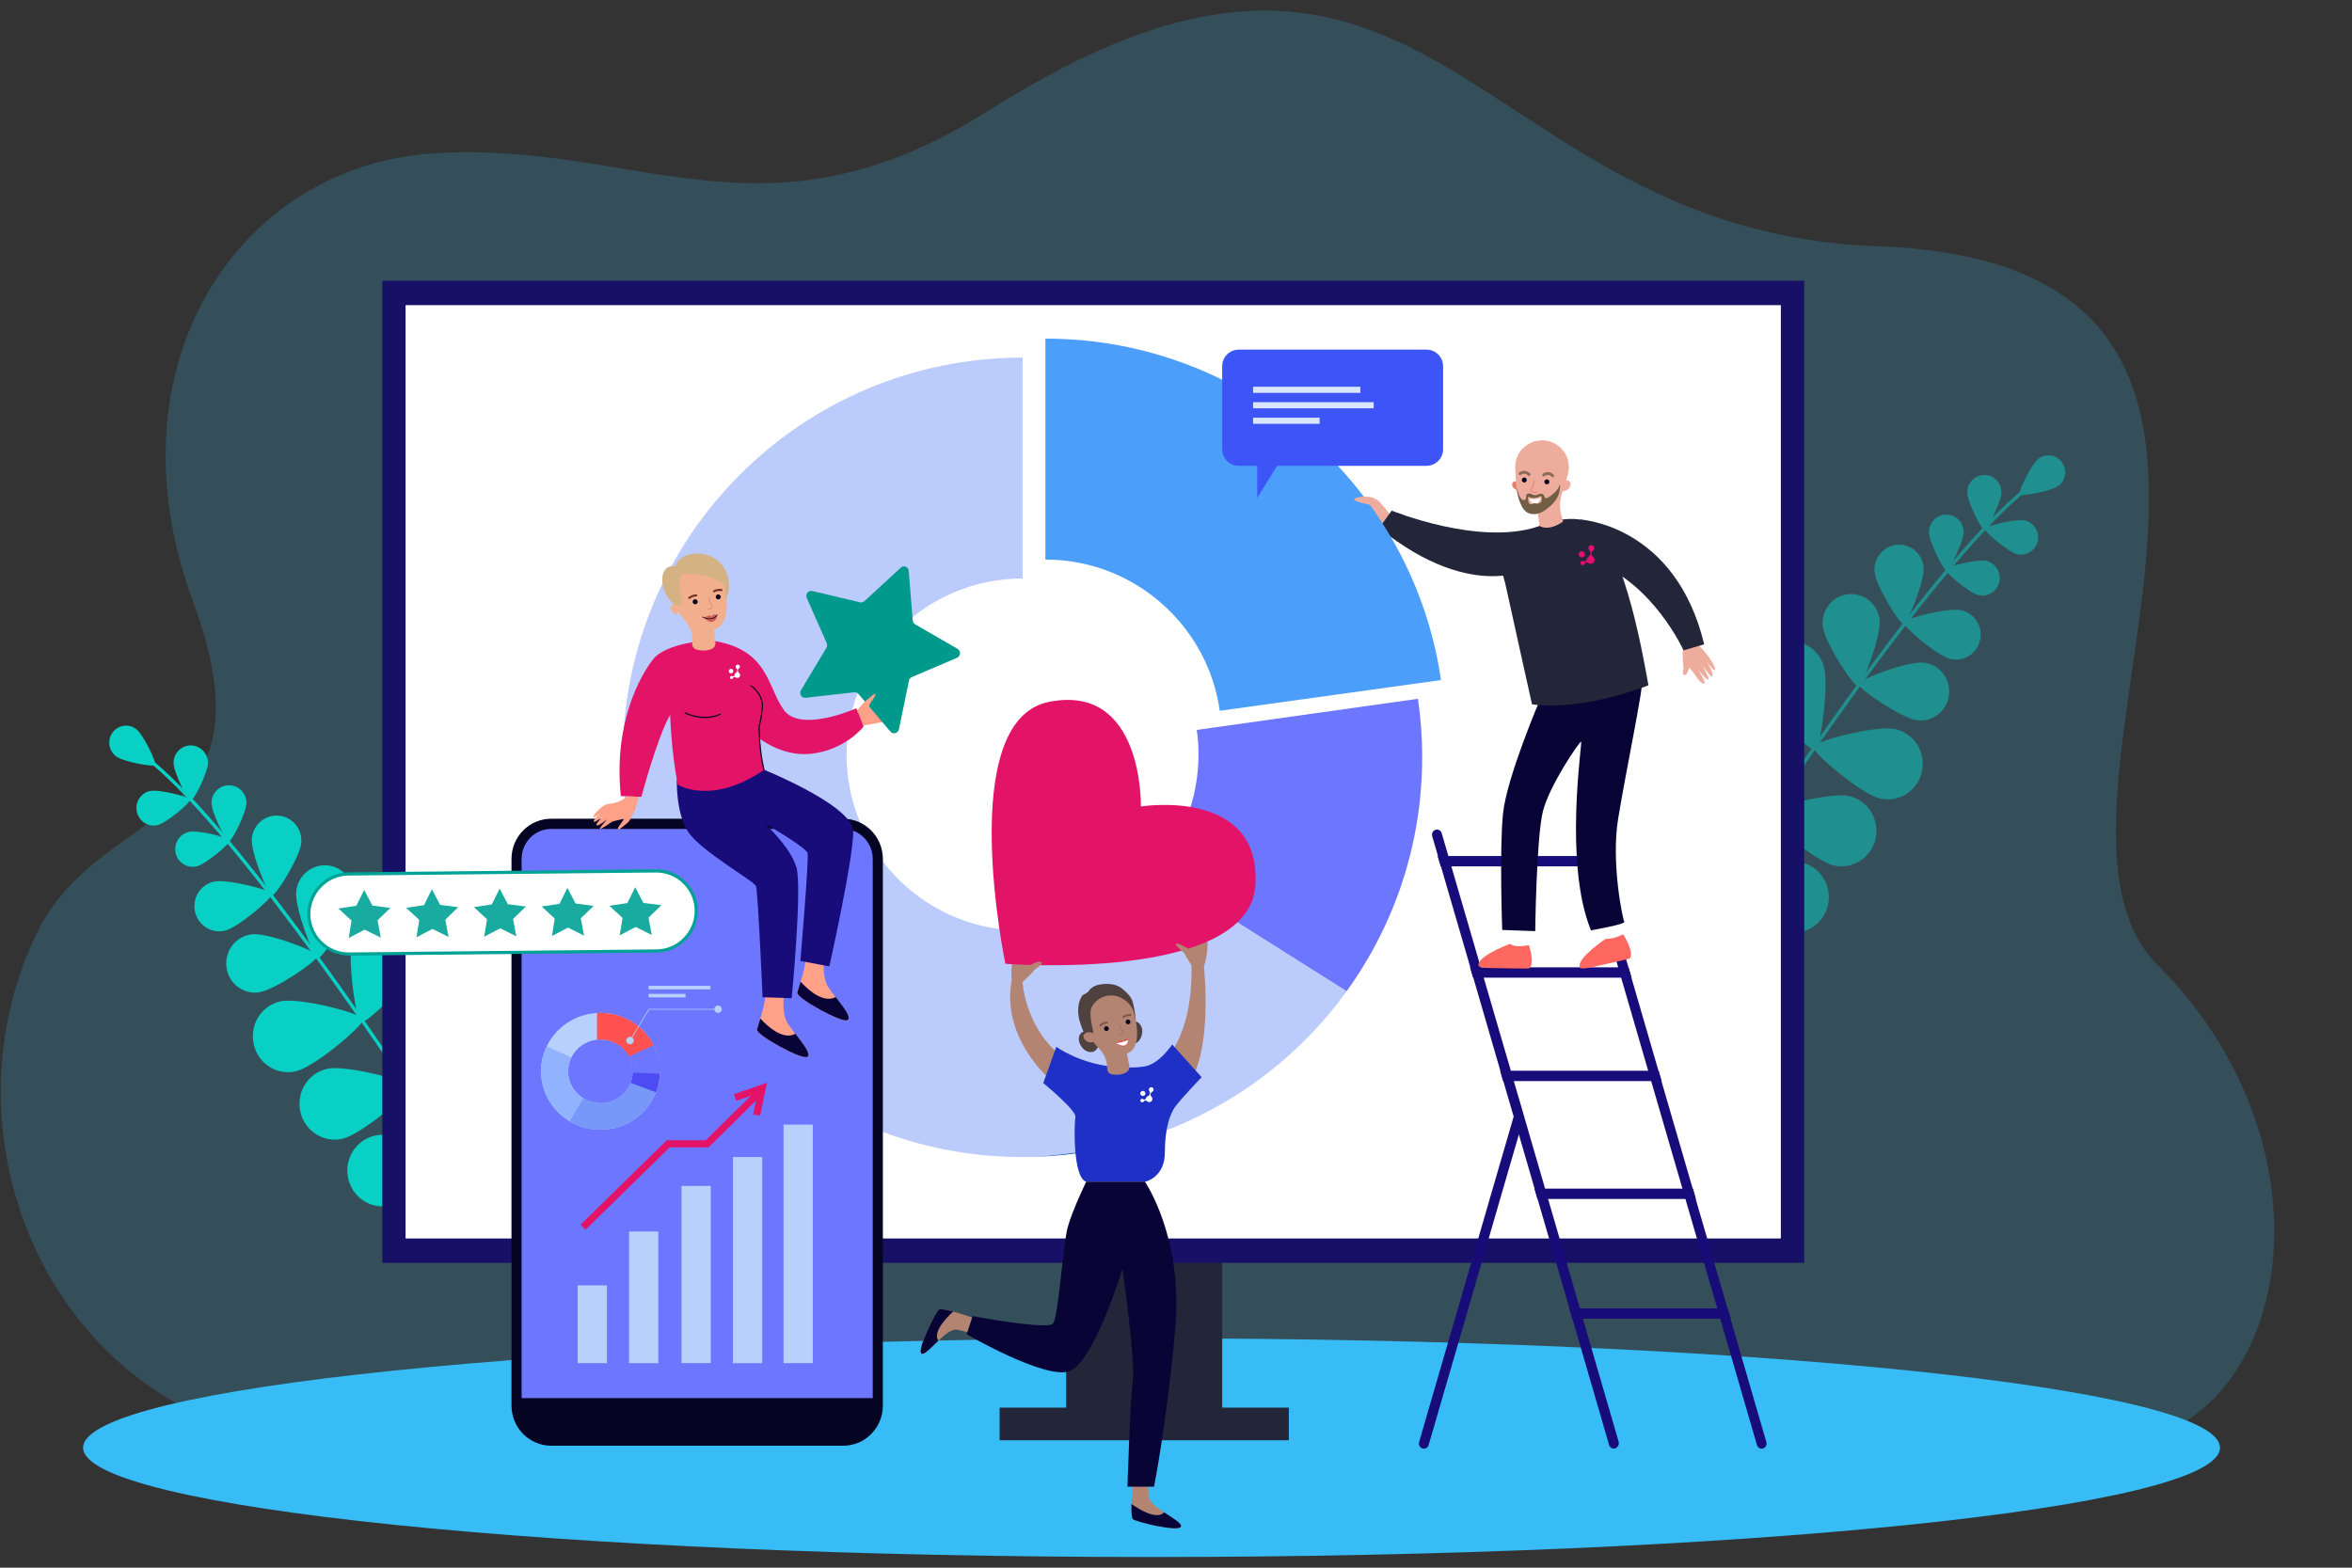 <svg width="3000" height="2000" viewBox="0 0 3000 2000" fill="none" xmlns="http://www.w3.org/2000/svg">
<rect x="0" y="0" width="3000" height="2000" fill="#333333" stroke="none"/>
<g opacity="0.2">
<path d="M2703.8 1844.4C2626.6 1855 230 1792.9 230 1792.9C26.4 1682.7 -59 1412.6 46.2 1192C127.9 1020.7 356.1 1065.3 245.8 766.2C135.6 467.4 302.5 211.1 554.5 195.5C814.9 179.5 975.7 322 1261.1 141C1828.4 -218.8 1873 295.3 2394.5 314.1C3036.6 337.3 2548.9 1028.9 2752.7 1231.9C2983.7 1462.2 2926.8 1813.8 2703.8 1844.4Z" fill="#37BCF5"/>
</g>
<path d="M2831.6 1846.9C2831.6 1923.7 2223.9 1986.4 1468.8 1986.4C710 1986.4 106 1923.3 106 1846.9C106 1770.2 712.6 1707.4 1468.8 1707.4C2228.3 1707.4 2831.6 1770.6 2831.6 1846.9Z" fill="#37BCF5"/>
<path d="M585 1486C585.1 1485.9 585.3 1485.9 585.4 1485.8C586.4 1485.1 586.7 1483.8 586 1482.7C412.8 1216.1 272.8 1033.2 191.8 967.8C190 966.3 188.7 965.3 188.2 964.7C187.4 963.8 186 963.8 185.1 964.7C184.2 965.6 184.2 967 185.1 967.8C185.8 968.6 187.1 969.6 189.1 971.2C269.7 1036.3 409.4 1218.8 582.4 1485.1C582.9 1486.1 584 1486.4 585 1486Z" fill="#09D0C4"/>
<path d="M147.9 964.8C157.3 972 196.1 978.8 198.1 976.1C200.1 973.4 183.1 937.4 173.7 930.1C164.3 922.9 150.8 924.8 143.7 934.3C136.6 943.9 138.4 957.5 147.9 964.8Z" fill="#09D0C4"/>
<path d="M221.4 973.2C221.4 985.5 239.8 1021.8 243.3 1021.8C246.8 1021.8 265.3 985.5 265.3 973.3C265.3 961 255.5 951.1 243.4 951C231.2 950.9 221.4 960.9 221.4 973.2Z" fill="#09D0C4"/>
<path d="M200.9 1052.6C212.7 1049.8 243.4 1023.5 242.6 1020C241.8 1016.6 202.8 1006.5 191 1009.2C179.2 1012 171.8 1023.9 174.6 1035.9C177.4 1047.9 189.2 1055.4 200.9 1052.6Z" fill="#09D0C4"/>
<path d="M377.8 1137.2C375.6 1157.7 399.9 1221.7 405.6 1222.3C411.4 1222.9 448.7 1165.8 450.9 1145.3C453.1 1124.8 438.5 1106.4 418.3 1104.1C398.2 1101.9 380 1116.7 377.8 1137.2Z" fill="#09D0C4"/>
<path d="M329.6 1266.1C349.8 1263.7 405.7 1225.3 405.1 1219.4C404.4 1213.6 341.2 1189.5 321 1192C300.8 1194.4 286.4 1213 288.8 1233.5C291.1 1253.9 309.4 1268.5 329.6 1266.1Z" fill="#09D0C4"/>
<path d="M450 1195.1C441.9 1219 453.9 1302 460.6 1304.3C467.3 1306.6 527 1248.6 535.1 1224.8C543.2 1200.9 530.7 1175 507.2 1166.8C483.7 1158.6 458.1 1171.3 450 1195.1Z" fill="#09D0C4"/>
<path d="M377.3 1366.7C401.6 1361.2 464.9 1307.3 463.4 1300.2C461.8 1293.2 381.9 1272 357.6 1277.5C333.3 1283 318.1 1307.5 323.6 1332.1C328.9 1356.8 353 1372.3 377.3 1366.7Z" fill="#09D0C4"/>
<path d="M509.5 1281.2C501.4 1305.1 513.4 1388.1 520.1 1390.4C526.8 1392.7 586.5 1334.7 594.6 1310.9C602.7 1287 590.2 1261.1 566.7 1252.9C543.2 1244.6 517.6 1257.3 509.5 1281.2Z" fill="#09D0C4"/>
<path d="M436.8 1452.8C461.1 1447.3 524.4 1393.4 522.9 1386.3C521.3 1379.3 441.4 1358.1 417.1 1363.6C392.8 1369.1 377.6 1393.6 383.1 1418.2C388.4 1442.8 412.5 1458.3 436.8 1452.8Z" fill="#09D0C4"/>
<path d="M613.5 1380.4C597.1 1399.3 577 1480.7 582.3 1485.5C587.6 1490.3 664.6 1459.7 681.1 1440.8C697.5 1421.9 695.7 1393 677 1376.3C658.4 1359.6 630 1361.4 613.5 1380.4Z" fill="#09D0C4"/>
<path d="M492.3 1538.8C517 1536.4 586.5 1490.9 585.9 1483.8C585.2 1476.6 508.5 1445.5 483.7 1447.9C459 1450.3 440.8 1472.6 443.2 1497.7C445.6 1522.9 467.6 1541.3 492.3 1538.8Z" fill="#09D0C4"/>
<path d="M269.8 1024.3C269.8 1036.8 288.5 1073.7 292 1073.7C295.5 1073.7 314.3 1036.9 314.3 1024.4C314.3 1011.9 304.4 1001.8 292.1 1001.8C279.8 1001.8 269.8 1011.9 269.8 1024.3Z" fill="#09D0C4"/>
<path d="M250.8 1105.3C262.8 1102.5 294 1075.7 293.2 1072.2C292.4 1068.7 252.8 1058.5 240.8 1061.3C228.8 1064.1 221.3 1076.2 224.1 1088.4C226.8 1100.6 238.8 1108.1 250.8 1105.3Z" fill="#09D0C4"/>
<path d="M321.2 1069.9C319.7 1087.6 342 1142 347 1142.4C352 1142.8 382.8 1092.9 384.3 1075.2C385.8 1057.5 372.8 1042 355.4 1040.6C338 1039.1 322.7 1052.2 321.2 1069.9Z" fill="#09D0C4"/>
<path d="M286.7 1187.4C303.7 1183.4 348.1 1145.3 346.9 1140.4C345.8 1135.5 289.5 1120.9 272.5 1124.8C255.5 1128.8 244.8 1146 248.8 1163.3C252.7 1180.5 269.7 1191.3 286.7 1187.4Z" fill="#09D0C4"/>
<g opacity="0.5">
<path d="M2191.8 1137.1C2191.7 1137 2191.5 1137 2191.4 1136.9C2190.4 1136.2 2190.1 1134.9 2190.8 1133.9C2362.8 869.2 2501.7 687.7 2582.1 622.8C2583.9 621.4 2585.2 620.3 2585.7 619.8C2586.5 618.9 2587.9 618.9 2588.8 619.8C2589.7 620.6 2589.7 622 2588.8 622.9C2588.1 623.7 2586.8 624.7 2584.8 626.3C2504.8 691 2366.1 872.1 2194.4 1136.4C2193.9 1137.2 2192.8 1137.5 2191.8 1137.1Z" fill="#09D0C4"/>
<path d="M2625.7 619.7C2616.3 626.9 2577.8 633.6 2575.8 630.9C2573.8 628.2 2590.7 592.5 2600 585.3C2609.4 578.1 2622.7 580 2629.8 589.5C2636.9 599 2635.1 612.5 2625.7 619.7Z" fill="#09D0C4"/>
<path d="M2552.8 628.1C2552.8 640.3 2534.5 676.3 2531.1 676.3C2527.7 676.3 2509.3 640.3 2509.3 628.1C2509.3 615.9 2519 606 2531 606C2543 606 2552.8 615.9 2552.8 628.1Z" fill="#09D0C4"/>
<path d="M2573 707C2561.3 704.3 2530.8 678.1 2531.6 674.7C2532.4 671.3 2571.1 661.3 2582.8 664C2594.5 666.7 2601.8 678.6 2599.1 690.5C2596.4 702.3 2584.7 709.7 2573 707Z" fill="#09D0C4"/>
<path d="M2397.5 790.9C2399.7 811.2 2375.6 874.7 2369.9 875.4C2364.2 876 2327.1 819.3 2324.9 799C2322.7 778.7 2337.2 760.4 2357.2 758.1C2377.3 755.9 2395.3 770.6 2397.5 790.9Z" fill="#09D0C4"/>
<path d="M2445.4 918.9C2425.4 916.5 2369.8 878.4 2370.5 872.6C2371.2 866.8 2434 842.9 2454 845.4C2474 847.8 2488.3 866.2 2486 886.6C2483.6 906.8 2465.4 921.3 2445.4 918.9Z" fill="#09D0C4"/>
<path d="M2325.8 848.4C2333.8 872.1 2321.9 954.5 2315.3 956.8C2308.6 959.1 2249.3 901.5 2241.3 877.9C2233.3 854.2 2245.7 828.4 2269 820.3C2292.4 812.1 2317.8 824.7 2325.8 848.4Z" fill="#09D0C4"/>
<path d="M2398 1018.7C2373.9 1013.2 2311 959.7 2312.6 952.7C2314.1 945.7 2393.5 924.7 2417.6 930.2C2441.7 935.7 2456.8 960 2451.4 984.4C2446 1008.9 2422.1 1024.2 2398 1018.7Z" fill="#09D0C4"/>
<path d="M2266.8 933.8C2274.8 957.5 2262.9 1039.9 2256.3 1042.2C2249.6 1044.5 2190.3 986.9 2182.3 963.3C2174.3 939.6 2186.7 913.8 2210 905.7C2233.3 897.5 2258.7 910.1 2266.8 933.8Z" fill="#09D0C4"/>
<path d="M2338.9 1104.1C2314.8 1098.6 2251.9 1045.1 2253.5 1038.1C2255 1031.1 2334.4 1010.1 2358.5 1015.6C2382.6 1021.1 2397.7 1045.4 2392.3 1069.8C2386.9 1094.3 2363 1109.6 2338.9 1104.1Z" fill="#09D0C4"/>
<path d="M2163.5 1032.3C2179.8 1051.1 2199.7 1131.9 2194.4 1136.6C2189.1 1141.3 2112.7 1111 2096.4 1092.2C2080.1 1073.4 2081.9 1044.8 2100.4 1028.2C2118.9 1011.6 2147.2 1013.5 2163.5 1032.3Z" fill="#09D0C4"/>
<path d="M2283.8 1189.6C2259.2 1187.2 2190.2 1142.1 2190.9 1135C2191.6 1127.9 2267.8 1097 2292.3 1099.4C2316.9 1101.8 2334.9 1123.9 2332.5 1148.9C2330.2 1173.7 2308.4 1192 2283.8 1189.6Z" fill="#09D0C4"/>
<path d="M2504.7 678.9C2504.7 691.3 2486.1 727.9 2482.6 727.9C2479.1 727.9 2460.5 691.3 2460.4 678.9C2460.4 666.5 2470.3 656.5 2482.5 656.5C2494.8 656.4 2504.7 666.5 2504.7 678.9Z" fill="#09D0C4"/>
<path d="M2523.6 759.3C2511.7 756.5 2480.7 729.9 2481.5 726.5C2482.3 723.1 2521.6 712.9 2533.5 715.6C2545.4 718.4 2552.8 730.4 2550.1 742.5C2547.3 754.5 2535.5 762.1 2523.6 759.3Z" fill="#09D0C4"/>
<path d="M2453.6 724.1C2455 741.6 2432.9 795.7 2428 796.1C2423.1 796.5 2392.4 746.9 2391 729.4C2389.6 711.9 2402.4 696.5 2419.7 695C2437 693.5 2452.2 706.5 2453.6 724.1Z" fill="#09D0C4"/>
<path d="M2487.9 840.7C2471 836.8 2427 798.9 2428.1 794C2429.2 789.1 2485.1 774.6 2502 778.6C2518.9 782.6 2529.5 799.6 2525.6 816.8C2521.7 833.9 2504.8 844.6 2487.9 840.7Z" fill="#09D0C4"/>
</g>
<path d="M1558.9 1536.9H1359.9V1811.4H1558.9V1536.9Z" fill="#222638"/>
<path d="M1643.9 1795.8H1275V1837.4H1643.9V1795.8Z" fill="#222638"/>
<path d="M2301.3 358.1H487.6V1611.1H2301.3V358.1Z" fill="#171067"/>
<path d="M2271.5 389.3H517.3V1580H2271.5V389.3Z" fill="white"/>
<path d="M1307.5 1476.1C1340.3 1475.7 1385.6 1469.3 1436.1 1458.9C1395 1469.8 1351.9 1475.8 1307.5 1476.1Z" fill="#2F61C7"/>
<path d="M1814 966.1C1814 1077.6 1778.2 1180.7 1717.6 1264.6L1473.2 1110.3C1507.8 1070.8 1528.7 1019.1 1528.7 962.5C1528.7 951.9 1528 941.4 1526.5 931.2L1808.6 891.5C1812.2 915.9 1814 940.8 1814 966.1Z" fill="#6D76FF"/>
<path d="M2060.2 1847.8C2059.6 1848 2059 1848.1 2058.4 1848.1C2055.7 1848.1 2053.2 1846.3 2052.4 1843.4L2005.6 1682.4L2001.8 1669.2L1961.2 1529.6L1957.4 1516.4L1937.5 1447.9L1930.9 1425.2L1917.5 1379.2L1913.7 1366L1879.2 1247.2L1875.4 1234L1837.9 1105.2L1834.1 1092L1826.8 1066.8C1825.8 1063.3 1827.7 1059.6 1831 1058.6C1834.4 1057.5 1837.9 1059.5 1838.9 1063L1847.4 1092L1851.2 1105.2L1888.7 1234L1892.5 1247.2L1927.1 1366L1930.9 1379.2L1937.7 1402.5L1944.3 1425.2L1970.8 1516.4L1974.6 1529.6L2015.2 1669.2L2019 1682.4L2064.7 1839.6C2065.4 1843.1 2063.5 1846.7 2060.2 1847.8Z" fill="#180C7A"/>
<path d="M1943.8 1425.2L1937.2 1447.9L1914.1 1527.3L1910.3 1540.5L1875.8 1659.3L1872 1672.5L1834.5 1801.3L1830.7 1814.5L1822.2 1843.5C1821.2 1847 1817.7 1849 1814.3 1847.9C1811 1846.8 1809.1 1843.2 1810.1 1839.7L1817.4 1814.5L1821.2 1801.3L1858.7 1672.5L1862.5 1659.3L1897 1540.5L1900.8 1527.3L1930.5 1425.2L1937.1 1402.5L1943.8 1425.2Z" fill="#180C7A"/>
<path d="M2015.4 1066.9L2022.7 1092.1L2026.5 1105.3L2064 1234.1L2067.8 1247.3L2102.3 1366.1L2106.1 1379.3L2146 1516.5L2149.8 1529.7L2190.4 1669.3L2194.2 1682.5L2241 1843.5C2241.8 1846.3 2244.3 1848.2 2247 1848.2C2247.6 1848.2 2248.2 1848.1 2248.8 1847.9C2252.1 1846.8 2254 1843.2 2253 1839.7L2207.3 1682.5L2203.5 1669.3L2162.9 1529.7L2159.1 1516.5L2119.2 1379.3L2115.4 1366.1L2080.9 1247.3L2077.1 1234.1L2039.6 1105.3L2035.8 1092.1L2027.4 1063.1C2026.4 1059.6 2022.9 1057.6 2019.5 1058.7C2016.3 1059.7 2014.4 1063.4 2015.4 1066.9Z" fill="#180C7A"/>
<path d="M1833.7 1092.1H1846.9H2022.7H2035.9L2039.8 1105.3H2026.6H1850.8H1837.6L1833.7 1092.1Z" fill="#180C7A"/>
<path d="M1875 1234.1H1888.2H2064H2077.2L2081.1 1247.3H2067.9H1892.1H1878.9L1875 1234.1Z" fill="#180C7A"/>
<path d="M1913.4 1366H1926.6H2102.4H2115.6L2119.5 1379.2H2106.3H1930.5H1917.2L1913.4 1366Z" fill="#180C7A"/>
<path d="M1957.2 1516.4H1970.4H2146.2H2159.4L2163.2 1529.6H2150H1974.2H1961L1957.2 1516.4Z" fill="#180C7A"/>
<path d="M2001.6 1669.2L2005.4 1682.4H2207.7L2203.8 1669.2H2001.6Z" fill="#180C7A"/>
<path d="M1772.9 656.4C1772.9 656.4 1762.8 642.9 1758.1 638.9C1753.4 634.8 1749.8 640.799 1749.8 640.799C1749.8 640.799 1738.1 638.499 1734.4 636.999C1730.7 635.499 1723.4 634.4 1722 636.9C1720.6 639.4 1738.9 645.499 1738.9 645.499C1738.9 645.499 1723 641.8 1721.2 643.9C1719.4 646 1738.9 653.499 1738.9 653.499C1738.9 653.499 1722.1 648.799 1720.5 649.499C1718.9 650.199 1719.8 652.3 1725.3 655.4C1730.8 658.5 1737.3 660.199 1737.3 660.199C1737.3 660.199 1725.3 657.7 1723.7 657.9C1722.1 658.1 1720.2 659.499 1728.8 663.199C1737.5 666.899 1757.5 671.999 1768.6 670.499L1772.9 656.4Z" fill="#EEAC9C"/>
<path d="M2146.4 825C2146.4 825 2145.8 841.8 2147 847.9C2148.2 854.1 2144.7 860.7 2148.3 861.4C2151.9 862.1 2154.7 851.6 2154.7 851.6C2154.7 851.6 2162.4 860.7 2164.3 864.2C2166.2 867.7 2171.3 873.1 2173.9 872C2176.6 870.9 2166.1 854.7 2166.1 854.7C2166.1 854.7 2176.2 867.5 2178.9 867C2181.6 866.5 2171.1 848.4 2171.1 848.4C2171.1 848.4 2181.2 862.6 2183 863C2184.8 863.5 2185.3 861.3 2183 855.4C2180.6 849.6 2176.7 844.2 2176.7 844.2C2176.7 844.2 2184.5 853.6 2185.9 854.5C2187.2 855.3 2189.6 855.5 2185.2 847.2C2180.8 838.9 2168.3 822.4 2158.7 816.6L2146.4 825Z" fill="#EEAC9C"/>
<path d="M1949.4 1203.4C1949.4 1203.4 1940.3 1207 1926.2 1204.1C1926.2 1204.1 1885.1 1219.1 1885.8 1231.3C1885.8 1231.3 1883.8 1234.8 1902.3 1235C1920.8 1235.2 1949.5 1235.9 1950.3 1235.5C1951.1 1235.1 1958.4 1230.7 1949.4 1203.4Z" fill="#FF6760"/>
<path d="M1926.3 1204L1920 1164L1949.9 1161.1L1950.3 1205.6C1950.2 1205.7 1931.9 1209.9 1926.3 1204Z" fill="white"/>
<path d="M2047.8 1197.9L2032.3 1160.5L2060.7 1150.7L2070.9 1194.9C2070.9 1194.9 2054.7 1202.2 2047.8 1197.9Z" fill="white"/>
<path d="M2070.2 1191.8C2070.2 1191.8 2062.2 1197.5 2047.8 1197.9C2047.8 1197.9 2011.4 1222.1 2014.9 1233.8C2014.9 1233.8 2013.8 1237.7 2031.8 1233.6C2049.8 1229.5 2077.9 1223.5 2078.6 1222.9C2079.3 1222.3 2085.3 1216.3 2070.2 1191.8Z" fill="#FF6760"/>
<path d="M1964.7 891.6C1964.7 891.6 1921.8 991.6 1917.1 1038C1912.4 1084.4 1916.1 1186.4 1916.1 1186.4L1958.2 1187.9C1958.2 1187.9 1959.6 1068.5 1968 1035.1C1976.4 1001.7 2014.6 946.1 2016.7 946.2C2018.8 946.3 1994 1100.7 2029.3 1186.9C2029.3 1186.9 2073.8 1179.1 2071.8 1176C2069.8 1172.8 2054.7 1100.8 2064 1044.2C2073.2 987.6 2096.6 875 2094.7 867.6C2092.9 860.3 1964.7 891.6 1964.7 891.6Z" fill="#080435"/>
<path d="M1950.5 677.3C1950.5 677.3 1985.4 656.2 2019.8 663.6C2067.7 673.8 2094.8 831.4 2102.6 874.3C2102.6 874.3 2022.3 907.2 1954.1 898.6C1954.1 898.6 1922 754.2 1920.8 748.1C1917.2 729.7 1901.6 707.8 1950.5 677.3Z" fill="#222638"/>
<path d="M2015.6 662.8C2015.6 662.8 2137 669.1 2173.7 822L2147.4 829.7C2147.4 829.7 2108.3 743.6 2033.2 716.8L2015.6 662.8Z" fill="#222638"/>
<path d="M1957.2 722.6C1957.2 722.6 1881.6 772.2 1759.1 673.6L1775.2 651.4C1775.2 651.4 1885.4 696.7 1961.2 671.9L1957.2 722.6Z" fill="#222638"/>
<path d="M1935.8 616.5C1935.8 616.5 1932.6 612.6 1930.6 614.6C1925.5 619.6 1931.7 624.5 1935.6 625.3L1935.8 616.5Z" fill="#E08370"/>
<path d="M1932.9 601.2C1932.9 600.8 1932.8 600.3 1932.8 599.9C1930.6 580.3 1945.3 562.8 1965.3 561.8C1981.9 561 1997 572.6 2000.4 588.9C2001.7 595 2001.3 600.9 1999.5 606.3C1997.3 614.6 1995.3 621.7 1993 627.7C1989.2 637.6 1988.9 648.5 1991.8 658.7L1993.7 665.4C1974.1 678.9 1963.7 670.9 1963.7 670.9L1961.6 655.9C1961.3 653.9 1959.6 652.5 1957.6 652.6C1931.4 654.1 1934.2 612.9 1932.9 601.2Z" fill="#EEAC9C"/>
<path d="M1969.9 615.1C1969.7 613.4 1971 611.8 1972.7 611.6C1974.4 611.4 1976 612.7 1976.2 614.4C1976.4 616.1 1975.1 617.7 1973.4 617.9C1971.7 618.1 1970.1 616.9 1969.9 615.1Z" fill="#01011C"/>
<path d="M1941.1 612.7C1940.9 611 1942.2 609.4 1943.9 609.2C1945.6 609 1947.2 610.3 1947.4 612C1947.6 613.7 1946.3 615.3 1944.6 615.5C1942.9 615.7 1941.3 614.4 1941.1 612.7Z" fill="#01011C"/>
<path d="M1980.7 608.9C1981 608.9 1981.3 608.7 1981.6 608.5C1982.4 607.9 1982.6 606.7 1981.9 605.9C1980 603.4 1974.7 599.9 1968 604.3C1967.1 604.9 1966.9 606 1967.5 606.9C1968.1 607.8 1969.2 608 1970.1 607.4C1975.6 603.8 1978.9 608 1979 608.2C1979.4 608.7 1980.1 609 1980.7 608.9Z" fill="#8B6C59"/>
<path d="M1950.5 607.3C1950.8 607.3 1951.1 607.1 1951.4 606.9C1952.2 606.3 1952.4 605.1 1951.7 604.3C1949.8 601.8 1944.5 598.3 1937.8 602.7C1936.9 603.3 1936.7 604.4 1937.3 605.3C1937.9 606.2 1939 606.4 1939.9 605.8C1945.4 602.2 1948.7 606.4 1948.8 606.6C1949.2 607.1 1949.8 607.4 1950.5 607.3Z" fill="#8B6C59"/>
<path d="M1990.1 617.1C1990.5 615.9 1991.4 615 1992.5 614.4C1994.7 613.2 1998.8 611.7 2001.9 614.2C2006.6 617.9 1999.4 629.9 1990.5 625.4C1990.5 625.4 1987.8 623.3 1990.1 617.1Z" fill="#EEAC9C"/>
<path d="M1950.4 636.3C1950.4 636.3 1959.5 637.7 1965.4 635.2C1965.4 635.2 1963.7 642.2 1958.4 642.5C1953 643 1950.4 636.3 1950.4 636.3Z" fill="white"/>
<path d="M1974.8 634.6C1973.6 635.4 1972 636.1 1970.9 635.3C1970.1 634.7 1969.7 632.7 1969.2 631.8C1968.6 630.5 1967.1 629.9 1965.7 629.9C1964.3 629.9 1962.9 630.4 1961.6 630.9C1960.3 631.4 1958.9 631.9 1957.5 631.8C1955.7 631.7 1954.2 630.6 1952.5 630C1950.8 629.4 1948.7 629.3 1947.5 630.6C1946.5 631.7 1946.6 633.4 1946.5 634.9C1946.4 636.4 1945.5 638.2 1944 638.1C1942.7 638.1 1941 637 1940.2 636.1C1936.4 632.1 1936.7 626.8 1934.4 622.5L1934.6 624.1C1935.3 628.8 1935.9 632.1 1937.3 636.6C1939.6 643.4 1941.7 649.1 1946.8 653C1950.8 656 1956 656.4 1960.7 655.5C1965.4 654.5 1969.6 652 1973.3 649C1981.7 642.2 1990 634.9 1989.9 618.7C1989.8 618.7 1989.2 618.5 1989.2 618.6C1988 625.1 1980.3 631 1974.8 634.6ZM1966.4 637.5C1966.3 639.9 1965.8 640.9 1963.6 641.8C1959.1 643.9 1960.5 641.8 1957.3 642C1954.5 642.2 1955.2 643.8 1951.9 643.2C1950.2 642.9 1949.5 640.7 1949.3 639C1949.1 637.3 1948.4 633.2 1949.9 633.9C1955.2 636.5 1959.1 635.3 1963.2 633.8C1964.1 633.5 1965 632.8 1965.8 633.3C1967 634.1 1966.4 636.3 1966.4 637.5Z" fill="#725D46"/>
<path d="M1955 628.4C1958.2 629.5 1960.7 627.6 1960.8 627.6C1961 627.4 1961.1 627.1 1960.9 626.8C1960.7 626.6 1960.4 626.5 1960.1 626.7C1960 626.8 1957.2 628.9 1953.8 626.5C1953.3 626.1 1953 625.8 1952.9 625.5C1952.8 625.1 1953.2 624.6 1953.8 623.8C1955.1 622.1 1957.2 619.2 1957.3 613.3C1957.3 613 1957.1 612.7 1956.8 612.7C1956.5 612.7 1956.2 612.9 1956.2 613.2C1956.1 618.8 1954.2 621.4 1953 623.1C1952.3 624 1951.8 624.8 1951.9 625.6C1952 626.2 1952.4 626.7 1953.2 627.3C1953.8 627.9 1954.4 628.2 1955 628.4Z" fill="#E08370"/>
<path d="M2015.5 710.6C2017.4 711.8 2019.9 711.2 2021 709.3C2022.2 707.4 2021.6 704.9 2019.7 703.8C2017.8 702.6 2015.3 703.2 2014.2 705.1C2013 707 2013.6 709.4 2015.5 710.6Z" fill="#E40D74"/>
<path d="M2020.7 720.3C2021 719.9 2021.3 719.5 2021.4 719C2022.2 717.9 2023.6 716.7 2026 718.3C2026.1 718.4 2026.2 718.5 2026.3 718.5C2028.7 720 2031.7 719.2 2033.2 716.9C2034.5 714.9 2034.1 712.3 2032.4 710.6C2032.2 710.5 2032.1 710.3 2031.9 710.2C2030.9 709.3 2030 708.3 2029.8 706.3C2029.6 704 2031.8 702.4 2031.8 702.4C2033.6 701.3 2034.1 699 2033 697.2C2031.9 695.4 2029.6 694.9 2027.8 696C2026 697.1 2025.5 699.4 2026.6 701.2C2026.7 701.3 2026.7 701.4 2026.8 701.5C2027 701.7 2027.1 701.9 2027.3 702C2028 702.8 2029 704.3 2028.8 706.2C2028.6 707.7 2027.6 709 2026.7 709.7C2026.2 709.9 2025.8 710.3 2025.4 710.7C2024.6 711.5 2024.1 712.6 2024 713.7C2024 713.7 2023.4 717.1 2020.2 716C2020.2 716 2020.1 716 2020.1 715.9C2018.8 715.1 2017.1 715.5 2016.3 716.8C2015.5 718.1 2015.9 719.8 2017.2 720.6C2018.3 721.5 2019.8 721.3 2020.7 720.3Z" fill="#E40D74"/>
<path d="M1838 867.6L1555.8 906.8C1553.2 888.3 1548.3 870.5 1541.5 853.7C1529.3 823.8 1510.9 797.2 1487.8 775.4C1448 737.7 1394.5 714.4 1335.6 713.9C1334.9 713.9 1334.1 713.9 1333.4 713.9V432C1499.6 432 1647.2 511.5 1740.3 634.5C1775.5 681 1802.9 733.7 1820.6 790.6C1828.3 815.5 1834.2 841.2 1838 867.6Z" fill="#4C9EFB"/>
<path d="M1748.4 634.2C1743.6 633 1728.3 633.8 1727.2 636.9C1726.1 640 1748.9 644.4 1748.9 644.4L1758 639C1758 639.1 1754.1 635.6 1748.4 634.2Z" fill="#EEAC9C"/>
<path d="M1819.4 446H1580.2C1568.4 446 1558.9 455.5 1558.9 467.3V573C1558.9 584.8 1568.4 594.3 1580.2 594.3H1603.6V635.3L1628.9 594.3H1819.4C1831.2 594.3 1840.7 584.8 1840.7 573V467.3C1840.7 455.5 1831.1 446 1819.4 446Z" fill="#3D55F7"/>
<path d="M1735.2 493.4H1598.3V501.2H1735.2V493.4Z" fill="#DAE6FF"/>
<path d="M1752.2 513.1H1598.3V520.9H1752.2V513.1Z" fill="#DAE6FF"/>
<path d="M1683.2 532.9H1598.3V540.7H1683.2V532.9Z" fill="#DAE6FF"/>
<g opacity="0.5">
<path d="M1473.2 1110.3C1469.3 1114.7 1465.2 1119 1461 1123.2C1420.8 1162.5 1366 1186.8 1305.4 1187.1C1304.9 1187.1 1304.4 1187.1 1304 1187.1C1286.7 1187.1 1269.8 1185.1 1253.6 1181.4C1229.8 1175.9 1207.4 1166.6 1187.2 1154.2C1122.8 1114.7 1079.8 1043.6 1079.8 962.6C1079.8 838.5 1180.4 738 1304.4 738V456.2C1022.7 456.2 794.4 684.5 794.4 966.2C794.4 1172.8 917.2 1350.7 1093.8 1430.8C1112.3 1439.2 1131.4 1446.5 1151 1452.7C1199.3 1467.9 1250.7 1476.1 1304 1476.1C1305.2 1476.1 1306.3 1476.1 1307.4 1476.1C1340.2 1475.7 1385.5 1469.3 1436 1458.9C1504 1440.7 1566.5 1408.8 1620.2 1366.4C1657.1 1337.2 1690 1302.9 1717.6 1264.7L1473.2 1110.3Z" fill="#7798F8"/>
</g>
<path d="M1248 1683.6C1248 1683.6 1204.2 1667.7 1197.7 1670.6C1194 1672.2 1168.9 1722.8 1175.3 1726.9C1181.7 1731 1206 1694.5 1219.9 1696.4C1233.8 1698.3 1245.3 1704.3 1245.3 1704.3L1248 1683.6Z" fill="#B48473"/>
<path d="M1215.8 1673.2C1192.3 1695 1193.6 1705.8 1196.9 1710.4C1187.5 1719.4 1178.8 1729 1175.4 1726.8C1169 1722.7 1194.1 1672.1 1197.8 1670.5C1200.1 1669.5 1207.4 1671 1215.8 1673.2Z" fill="#080435"/>
<path d="M1445.9 1883.6C1445.9 1883.6 1440.5 1931.9 1444.9 1937.8C1447.4 1941.2 1503.8 1954.9 1506.3 1947.4C1508.9 1939.9 1466.7 1923.8 1465.2 1909.2C1463.8 1894.6 1467 1881.4 1467 1881.4L1445.9 1883.6Z" fill="#B48473"/>
<path d="M1443.2 1918.8C1470.6 1937.6 1481 1933.7 1484.8 1929.4C1496 1936.9 1507.7 1943.4 1506.3 1947.5C1503.7 1955 1447.4 1941.3 1444.9 1937.9C1443.2 1935.7 1443 1927.8 1443.2 1918.8Z" fill="#080435"/>
<path d="M1336.5 1374.3C1336.5 1374.3 1276 1321.6 1290.8 1248.6L1304.3 1252.8C1304.3 1252.8 1307.1 1316.5 1362.7 1354.2L1336.5 1374.3Z" fill="#B48473"/>
<path d="M1473.5 1363.9C1476.3 1362.8 1521.8 1333.5 1519.8 1231.4L1535.6 1232.7C1535.6 1232.7 1550.4 1368.4 1502.4 1394.2L1473.5 1363.9Z" fill="#B48473"/>
<path d="M1417.8 1360.6C1376.8 1356.6 1347.3 1335.5 1347.3 1335.5L1330.7 1381.7C1330.7 1381.7 1373.3 1416.7 1371.7 1425.1C1370.1 1433.5 1368.2 1501.9 1385.4 1507.7H1460.4C1460.4 1507.7 1485.8 1502.5 1485.8 1470.3C1485.8 1438 1492.9 1420.9 1498.3 1412.9C1505 1403 1532.7 1374.3 1532.7 1374.3L1495.2 1332.5C1495.2 1332.5 1479.9 1355.6 1462.3 1360C1449.9 1363.1 1428.9 1361.7 1417.8 1360.6Z" fill="#1E30C6"/>
<path d="M1455.6 1397.4C1457 1398.6 1459 1398.4 1460.2 1397.1C1461.4 1395.7 1461.2 1393.7 1459.9 1392.5C1458.5 1391.3 1456.5 1391.5 1455.3 1392.8C1454.1 1394.2 1454.2 1396.2 1455.6 1397.4Z" fill="white"/>
<path d="M1458.5 1405.8C1458.8 1405.6 1459 1405.2 1459.2 1404.9C1460 1404.1 1461.3 1403.3 1463 1404.9C1463.1 1405 1463.2 1405.1 1463.2 1405.1C1464.9 1406.6 1467.5 1406.4 1468.9 1404.7C1470.2 1403.2 1470.2 1401.1 1469 1399.6C1468.9 1399.5 1468.8 1399.3 1468.7 1399.2C1468 1398.4 1467.4 1397.4 1467.5 1395.8C1467.6 1393.9 1469.6 1392.9 1469.6 1392.9C1471.1 1392.2 1471.9 1390.4 1471.2 1388.9C1470.5 1387.3 1468.7 1386.6 1467.2 1387.3C1465.7 1388 1464.9 1389.8 1465.6 1391.3C1465.6 1391.4 1465.7 1391.5 1465.7 1391.6C1465.8 1391.8 1465.9 1391.9 1466 1392.1C1466.4 1392.8 1467.1 1394.2 1466.6 1395.7C1466.3 1396.9 1465.3 1397.8 1464.4 1398.3C1464 1398.4 1463.6 1398.6 1463.2 1398.9C1462.5 1399.5 1461.9 1400.2 1461.7 1401.1C1461.7 1401.1 1460.8 1403.8 1458.4 1402.5C1458.4 1402.5 1458.4 1402.5 1458.3 1402.4C1457.4 1401.6 1455.9 1401.7 1455.1 1402.6C1454.3 1403.5 1454.4 1405 1455.3 1405.8C1456.5 1406.5 1457.7 1406.5 1458.5 1405.8Z" fill="white"/>
<path d="M1385.4 1507.7C1385.4 1507.7 1367.8 1544 1361.9 1565.5C1356 1587 1350 1679.9 1343.2 1688.5C1336.4 1697.1 1240.6 1679 1240.6 1679L1233 1702.2C1233 1702.2 1332.2 1759.8 1363.6 1749.5C1395 1739.2 1431.8 1618.7 1431.8 1618.7C1431.8 1618.7 1448.3 1735.7 1444.9 1761.5C1441.5 1787.3 1438.1 1896.6 1438.1 1896.6H1472C1472 1896.6 1489 1810.6 1499.1 1694.4C1509.3 1578.3 1460.3 1507.5 1460.3 1507.5H1385.4V1507.7Z" fill="#080435"/>
<path d="M1304.3 1252.8C1304.3 1252.8 1315.8 1242.5 1319.1 1237.8C1322.4 1233.1 1329.1 1231.1 1327.2 1228.4C1325.3 1225.6 1316 1231.3 1316 1231.3C1316 1231.3 1317.8 1219.7 1318.8 1216.2C1319.9 1212.7 1320.2 1206 1317.8 1205C1315.4 1204 1311.3 1221.1 1311.3 1221.1C1311.3 1221.1 1313.3 1206.4 1311.2 1205C1309.1 1203.6 1303.9 1221.9 1303.9 1221.9C1303.9 1221.9 1306.8 1206.3 1306 1204.9C1305.2 1203.5 1303.3 1204.5 1301 1209.8C1298.7 1215.1 1297.6 1221.1 1297.6 1221.1C1297.6 1221.1 1298.8 1210 1298.5 1208.6C1298.2 1207.2 1296.8 1205.5 1294.1 1213.7C1291.4 1221.9 1288.6 1240.5 1290.8 1250.4L1304.3 1252.8Z" fill="#B48473"/>
<path d="M1521.3 1233.6C1521.3 1233.6 1512.5 1220.9 1510.3 1215.5C1508.1 1210.2 1502.1 1206.7 1504.5 1204.4C1506.9 1202.2 1514.8 1209.9 1514.8 1209.9C1514.8 1209.9 1515.7 1198.2 1515.4 1194.6C1515.1 1191 1516.3 1184.3 1518.9 1183.9C1521.5 1183.5 1521.6 1201.1 1521.6 1201.1C1521.6 1201.1 1523 1186.3 1525.3 1185.4C1527.6 1184.5 1528.6 1203.6 1528.6 1203.6C1528.6 1203.6 1529.3 1187.8 1530.4 1186.6C1531.5 1185.4 1533.1 1186.8 1534.2 1192.5C1535.3 1198.2 1535 1204.2 1535 1204.2C1535 1204.2 1536.3 1193.1 1536.9 1191.8C1537.5 1190.5 1539.3 1189.2 1540 1197.8C1540.7 1206.4 1539.3 1225.2 1534.9 1234.3L1521.3 1233.6Z" fill="#B48473"/>
<path d="M1394.6 1341.7C1391.4 1342.8 1387.7 1342.1 1384.8 1340.4C1381.9 1338.7 1379.6 1335.9 1378 1332.9C1375.7 1328.5 1375 1322.6 1378.2 1318.8C1380.5 1316 1384.5 1315 1388.1 1315.7C1391.7 1316.4 1394.8 1318.6 1397.1 1321.4C1399.4 1324.2 1401.6 1326.7 1401.8 1330.3C1402 1333.7 1399 1340.3 1394.6 1341.7Z" fill="#4F413D"/>
<path d="M1450.4 1303.7C1453.4 1305.2 1455.6 1308.3 1456.5 1311.6C1457.4 1314.9 1457 1318.4 1456 1321.7C1454.5 1326.5 1450.9 1331.1 1445.9 1331.5C1442.3 1331.8 1438.7 1329.7 1436.7 1326.7C1434.7 1323.7 1434.1 1319.9 1434.4 1316.3C1434.7 1312.7 1435 1309.4 1437.3 1306.7C1439.5 1304.2 1446.4 1301.7 1450.4 1303.7Z" fill="#4F413D"/>
<path d="M1402.4 1257.8C1385.5 1262.2 1374.3 1278.9 1376.7 1296.2C1377.5 1301.9 1379.6 1307.1 1382.6 1311.4C1389.6 1322.4 1395.3 1331.3 1401.5 1337.4C1407.8 1343.6 1411.7 1351.7 1412.1 1360.5L1412.3 1364C1412.5 1367.3 1414.9 1370.1 1418.2 1370.6C1428.4 1372.3 1434.5 1369.7 1437.8 1367.2C1439.9 1365.6 1441 1363 1440.5 1360.4L1437.4 1343.9C1458.5 1337.2 1448 1298 1445.7 1286.2C1445.6 1285.8 1445.6 1285.3 1445.5 1284.9C1441.7 1265.3 1422.1 1252.7 1402.4 1257.8Z" fill="#B48473"/>
<path d="M1441.9 1303.5C1441.7 1301.8 1440.3 1300.6 1438.6 1300.7C1436.9 1300.9 1435.7 1302.3 1435.8 1304C1436 1305.7 1437.4 1306.9 1439.1 1306.7C1440.8 1306.6 1442 1305.1 1441.9 1303.5Z" fill="#050521"/>
<path d="M1414.3 1312C1414.1 1310.3 1412.7 1309.1 1411 1309.2C1409.3 1309.4 1408.1 1310.8 1408.2 1312.5C1408.4 1314.2 1409.8 1315.4 1411.5 1315.3C1413.2 1315.2 1414.4 1313.7 1414.3 1312Z" fill="#050521"/>
<path d="M1439.5 1326.3C1439.5 1326.3 1436.5 1325.1 1435.1 1325.9C1433.7 1326.7 1433.3 1328.7 1433.3 1328.7C1433.3 1328.7 1431.9 1327.1 1430.1 1327.5C1428.3 1327.9 1423.5 1330.6 1423.5 1330.6C1423.5 1330.6 1430.2 1337.2 1435.3 1334.5C1440.4 1331.8 1439.4 1326.5 1439.4 1326.5L1439.5 1326.3Z" fill="#DD4E4E"/>
<path d="M1403.6 1309.6C1403.2 1309.6 1402.9 1309.5 1402.6 1309.3C1402.1 1308.8 1402 1308 1402.5 1307.5C1402.6 1307.3 1406.1 1303.7 1411.7 1303.2C1412.4 1303.1 1413 1303.6 1413.1 1304.3C1413.2 1305 1412.6 1305.6 1412 1305.7C1407.3 1306.1 1404.5 1309.2 1404.4 1309.2C1404.2 1309.4 1403.9 1309.6 1403.6 1309.6Z" fill="#7A574F"/>
<path d="M1433 1298.6C1432.6 1298.6 1432.3 1298.4 1432 1298.1C1431.6 1297.5 1431.7 1296.8 1432.2 1296.3C1432.4 1296.2 1436.3 1293.2 1442 1293.7C1442.7 1293.8 1443.2 1294.4 1443.1 1295.1C1443 1295.8 1442.4 1296.3 1441.7 1296.2C1437 1295.8 1433.7 1298.3 1433.6 1298.3C1433.6 1298.6 1433.3 1298.6 1433 1298.6Z" fill="#7A574F"/>
<path d="M1430.9 1319.7C1430.2 1320.1 1429.2 1320.5 1428 1320.7C1427.8 1320.7 1427.5 1320.6 1427.5 1320.3C1427.5 1320.1 1427.6 1319.8 1427.9 1319.8C1432.2 1319.2 1432.4 1316.3 1432.4 1315.6C1428.1 1311.9 1427.4 1306 1427.3 1305.7C1427.3 1305.5 1427.4 1305.2 1427.7 1305.2C1427.9 1305.2 1428.2 1305.3 1428.2 1305.6C1428.2 1305.7 1429 1311.6 1433.1 1315C1433.2 1315.1 1433.2 1315.2 1433.3 1315.3C1433.2 1315.3 1433.5 1318.1 1430.9 1319.7Z" fill="#996F62"/>
<path d="M1393.1 1320.2C1395.6 1320.4 1394.1 1316.2 1393.9 1313.7C1393.7 1311.2 1388.1 1292.6 1392.8 1284.2C1397.5 1275.8 1406.7 1270.1 1416.3 1269.9C1425.6 1269.6 1434.7 1274.3 1440.7 1281.4C1446.7 1288.5 1446.8 1293.9 1448.8 1302.6C1448.3 1295.2 1446.9 1285.9 1444.9 1278.7C1443 1271.6 1437.8 1266.8 1432.2 1262C1425.7 1256.4 1418 1255 1409.5 1255.3C1403.1 1255.6 1397.1 1256.6 1392.1 1260.6C1388.3 1263.6 1389.8 1263.9 1387 1266.1C1383.3 1269 1381.3 1268.1 1379.1 1272.3C1373.5 1283 1374.4 1296.2 1378.7 1307.5C1379.8 1310.5 1381.4 1316.2 1383.8 1318.4C1386.3 1320.6 1393.1 1320.2 1393.1 1320.2Z" fill="#4F413D"/>
<path d="M1394.9 1319.1C1394.1 1318.1 1393 1317.4 1391.8 1317.2C1389.3 1316.7 1384.9 1316.5 1382.6 1319.9C1379.2 1324.9 1389.8 1334.4 1397.1 1327.3C1397.1 1327.2 1399 1324.4 1394.9 1319.1Z" fill="#B48473"/>
<path d="M1423.7 1330.8C1423.7 1330.8 1432.5 1330 1439.1 1326.6C1439.1 1326.6 1438.7 1332.7 1434.4 1333.8C1430.1 1334.9 1424.1 1331 1424.1 1331L1423.7 1330.8Z" fill="white"/>
<path d="M1601.3 1128.8C1608.6 1004.1 1455.2 1028.9 1455.2 1028.9C1455.2 1028.9 1458.8 871.4 1338.1 895.4C1217.3 919.5 1282.4 1229.6 1282.4 1229.6C1282.4 1229.6 1594 1253.5 1601.3 1128.8Z" fill="#E31368"/>
<path d="M1320.7 1236C1320.7 1236 1329.3 1230.7 1328.8 1228.6C1328.3 1226.5 1324.5 1226.1 1319.6 1228.6C1314.7 1231.1 1309.3 1233 1309.3 1233L1320.7 1236Z" fill="#B48473"/>
<path d="M1510.3 1215.5C1510.3 1215.5 1497.7 1205.5 1500.2 1203.9C1502.7 1202.3 1516.9 1211.2 1516.9 1211.2L1510.3 1215.5Z" fill="#B48473"/>
<path d="M1083 1051H705.7C679.8 1051 658.8 1072 658.8 1097.9V1770.5C658.8 1807.8 689 1838 726.3 1838H1070.1C1097.5 1838 1119.8 1815.8 1119.8 1788.3V1087.8C1119.7 1067.4 1103.3 1051 1083 1051Z" fill="#6D76FF"/>
<path d="M1075.5 1844.4H703.1C675.1 1844.4 652.4 1821.4 652.4 1793V1095.9C652.4 1067.5 675.1 1044.5 703.1 1044.5H1075.4C1103.4 1044.5 1126.1 1067.5 1126.1 1095.9V1793C1126.2 1821.4 1103.5 1844.4 1075.5 1844.4ZM703.1 1057.5C682.2 1057.5 665.3 1074.7 665.3 1095.9V1793C665.3 1814.2 682.2 1831.4 703.1 1831.4H1075.4C1096.3 1831.4 1113.2 1814.2 1113.2 1793V1095.9C1113.2 1074.7 1096.3 1057.5 1075.4 1057.5H703.1Z" fill="#060423"/>
<path d="M1088.2 1837.9H699.5C677.1 1837.9 658.9 1819.7 658.9 1797.3V1783.7H1119.8V1806.4C1119.7 1823.7 1105.6 1837.9 1088.2 1837.9Z" fill="#060423"/>
<path d="M1089 910.3C1089 910.3 1092.2 906.5 1097.2 904.8C1102.2 903 1117.6 899.8 1119.9 898.7C1122.2 897.6 1132.9 889.3 1135.4 889.1C1137.9 888.9 1126.6 901.5 1126.6 901.5C1126.6 901.5 1137.7 892.1 1140 893.6C1142.3 895.1 1131.2 906.2 1131.2 906.2C1131.2 906.2 1142.2 896.3 1143.7 898.3C1145.3 900.2 1134.7 910 1134.7 910C1134.7 910 1143.3 902.5 1144.6 904C1145.8 905.6 1133.3 919.4 1125.9 921.1C1118.5 922.9 1094.9 926.5 1094.9 926.5L1089 910.3Z" fill="#FFA089"/>
<path d="M1000.6 1262.7C1000.6 1262.7 995.4 1291.6 1005.3 1306.5C1015.1 1321.4 1035.8 1342.9 1030.1 1348.2C1024.4 1353.5 964 1320.2 965.6 1313.4C967.2 1306.5 977.9 1278.6 976.4 1261.9L1000.6 1262.7Z" fill="#FFA089"/>
<path d="M969.8 1299.4C967.9 1305.7 966.2 1310.9 965.6 1313.3C964 1320.2 1024.4 1353.5 1030.1 1348.1C1034.4 1344.1 1024.1 1331.3 1014.5 1318.8C1008.6 1322.3 994.1 1325.5 969.8 1299.4Z" fill="#080435"/>
<path d="M1052 1215.8C1052 1215.8 1046.8 1244.7 1056.7 1259.6C1066.5 1274.5 1087.2 1296 1081.5 1301.3C1075.8 1306.6 1015.4 1273.3 1017 1266.5C1018.6 1259.6 1029.3 1231.7 1027.8 1215L1052 1215.8Z" fill="#FFA089"/>
<path d="M1021.2 1252.5C1019.3 1258.8 1017.5 1264 1017 1266.4C1015.4 1273.3 1075.8 1306.6 1081.5 1301.2C1085.8 1297.2 1075.5 1284.4 1065.9 1271.9C1060 1275.4 1045.6 1278.6 1021.2 1252.5Z" fill="#080435"/>
<path d="M863.3 994.6C863.3 994.6 861.8 1037.7 878.1 1061.8C894.4 1086 961.6 1123.8 964.2 1130.4C966.8 1136.9 972.7 1272.2 972.7 1272.2L1009.8 1273.5C1009.8 1273.5 1023.4 1132.5 1015.8 1106.4C1008.2 1080.4 975 1050.2 975 1050.2C975 1050.2 1028.2 1081.1 1030.1 1088.3C1032 1095.5 1020.9 1225.9 1020.9 1225.9L1057.8 1232.9C1057.8 1232.9 1088.5 1096 1088.3 1061C1088.1 1026 964.5 977.9 964.5 977.9L863.3 994.6Z" fill="#180C7A"/>
<path d="M904.7 816.8C904.7 816.8 850.4 819.7 833.6 840.5C816.8 861.3 782.2 922.7 791.9 1015.6L818.1 1016.6C818.1 1016.6 838.9 938.6 854.8 912C854.8 912 856 957.8 864.5 1001C864.5 1001 907.1 1028.3 974.6 982.1L971 963.4L969 942.4C969 942.4 998 965.1 1032.8 961.8C1078.1 957.5 1101.5 926.9 1101.5 926.9L1092.3 903.6C1092.3 903.6 1021.5 935.3 1000 906C978 876.1 981 826.5 904.7 816.8Z" fill="#E31368"/>
<path d="M974.5 982.9H974.7C975.1 982.8 975.3 982.4 975.2 982C969.1 957.6 969 928.7 969 926.5C969.4 925.5 971.5 919.3 973.1 903C974.8 885.1 958.4 874.2 958.2 874.1C957.9 873.9 957.4 874 957.2 874.3C957 874.6 957.1 875.1 957.4 875.3C957.6 875.4 973.2 885.9 971.6 902.8C969.9 920.1 967.6 926 967.6 926C967.6 926.1 967.5 926.2 967.5 926.3C967.5 926.6 967.4 956.9 973.7 982.3C973.9 982.6 974.2 982.9 974.5 982.9Z" fill="#060423"/>
<path d="M897.2 916C904 916.2 911.6 915.3 919.1 911.8C919.5 911.6 919.6 911.2 919.5 910.8C919.3 910.4 918.9 910.3 918.5 910.4C896.6 920.4 874.4 908.9 874.2 908.8C873.8 908.6 873.4 908.7 873.2 909.1C873 909.5 873.1 909.9 873.5 910.1C873.6 910.3 883.8 915.5 897.2 916Z" fill="#060423"/>
<path d="M814.9 1016.5C814.9 1016.5 808.9 1040.8 803.9 1042.5C798.9 1044.2 783.4 1047.1 781.1 1048.2C778.8 1049.3 768 1057.4 765.5 1057.5C763 1057.6 774.5 1045.2 774.5 1045.2C774.5 1045.2 763.2 1054.4 761 1052.9C758.8 1051.4 770.1 1040.5 770.1 1040.5C770.1 1040.5 758.9 1050.2 757.4 1048.2C755.9 1046.2 766.6 1036.7 766.6 1036.7C766.6 1036.7 757.8 1044.1 756.7 1042.5C755.5 1040.9 768.1 1026.4 775.7 1025.7C793.6 1024 799.1 1016 799.1 1016L814.9 1016.5Z" fill="#FFA089"/>
<path d="M810.5 1030.9C810.5 1030.9 804.5 1046.6 800.6 1049.6C796.6 1052.6 789.3 1059.6 788.1 1057.8C786.9 1056.1 796.4 1045.6 796 1044C795.6 1042.4 800.7 1038.7 800.7 1038.7L811 1029.4L810.5 1030.9Z" fill="#FFA089"/>
<path d="M1159.1 728.4L1164.2 791.5C1164.4 793.6 1165.5 795.5 1167.3 796.5L1221.4 827.8C1225.9 830.4 1225.5 837.2 1220.7 839.2L1163.1 863.8C1161.2 864.6 1159.8 866.3 1159.4 868.4L1146.6 930.4C1145.5 935.6 1139.1 937.3 1135.7 933.3L1095 885.4C1093.7 883.8 1091.6 883 1089.6 883.2L1027.6 890.2C1022.4 890.8 1018.9 885.1 1021.6 880.6L1054.1 826.4C1055.2 824.6 1055.3 822.4 1054.5 820.5L1029 762.8C1026.9 758 1031.1 752.8 1036.2 754L1096.9 768.4C1098.9 768.9 1101 768.3 1102.6 766.9L1148.9 724.3C1152.5 720.6 1158.7 723.1 1159.1 728.4Z" fill="#009A8D"/>
<path d="M1093.3 906.5C1093.3 906.5 1100.4 897.2 1104.3 894.1C1108.2 891.1 1115.4 883.9 1116.6 885.6C1117.8 887.3 1108.9 897.9 1108.9 899.5C1109 906.1 1105.6 917.7 1105.6 917.7L1094 908.3L1093.3 906.5Z" fill="#FFA089"/>
<path d="M882.9 710.4C864.9 713.3 851.8 729.5 852.6 747.7C852.9 753.7 854.5 759.2 857.3 764C863.5 776.1 868.6 785.8 874.4 792.7C880.3 799.7 883.6 808.5 883.1 817.6L882.9 821.3C882.7 824.8 885 827.9 888.4 828.7C898.8 831.4 905.4 829.3 909.1 827.1C911.5 825.7 912.8 823 912.5 820.3L910.8 802.9C933.3 798 926.2 756.4 925 744C925 743.5 924.9 743.1 924.9 742.6C922.9 722 903.8 707 882.9 710.4Z" fill="#F1AF8E"/>
<path d="M919.3 761.5C919.3 759.8 917.9 758.3 916.1 758.3C914.4 758.3 912.9 759.7 912.9 761.5C912.9 763.2 914.3 764.7 916.1 764.7C917.9 764.7 919.3 763.2 919.3 761.5Z" fill="#050521"/>
<path d="M889.9 767.7C889.9 766 888.5 764.5 886.7 764.5C885 764.5 883.5 765.9 883.5 767.7C883.5 769.4 884.9 770.9 886.7 770.9C888.5 770.9 889.9 769.4 889.9 767.7Z" fill="#050521"/>
<path d="M914.6 784.9C914.6 784.9 911.6 783.4 910.1 784C908.6 784.7 908 786.7 908 786.7C908 786.7 906.8 784.9 904.8 785.2C902.8 785.5 897.6 787.8 897.6 787.8C897.6 787.8 903.9 795.3 909.5 793C915.1 790.7 914.5 785.2 914.5 785.2L914.6 784.9Z" fill="#D15B57"/>
<path d="M909.7 789.1C903.2 791.5 896 787.6 895.9 787.5C895.7 787.4 895.6 787.1 895.7 786.9C895.8 786.7 896.1 786.6 896.3 786.7C896.8 787 908 793.1 914.4 784.2C914.5 784 914.8 784 915 784.1C915.2 784.2 915.2 784.5 915.1 784.7C913.6 787 911.7 788.4 909.7 789.1Z" fill="#050521"/>
<path d="M879.1 764.2C878.7 764.2 878.3 764.1 878.1 763.8C877.6 763.3 877.7 762.4 878.2 761.9C878.4 761.8 882.2 758.3 888.1 758.3C888.8 758.3 889.4 758.9 889.4 759.6C889.4 760.3 888.8 760.9 888.1 760.9C883.2 760.9 880 763.8 879.9 763.8C879.7 764 879.4 764.2 879.1 764.2Z" fill="#6E3324"/>
<path d="M910.6 755.6C910.2 755.5 909.9 755.3 909.7 755C909.3 754.4 909.5 753.6 910.1 753.2C910.3 753.1 914.7 750.4 920.5 751.5C921.2 751.6 921.7 752.3 921.6 753C921.5 753.7 920.8 754.2 920.1 754.1C915.3 753.2 911.6 755.5 911.6 755.5C911.2 755.6 910.9 755.7 910.6 755.6Z" fill="#6E3324"/>
<path d="M906.4 777.2C905.6 777.6 904.6 777.9 903.3 777.9C903 777.9 902.8 777.7 902.8 777.5C902.8 777.2 903 777 903.2 777C907.7 776.8 908.2 773.8 908.2 773C904.1 768.8 903.9 762.5 903.9 762.3C903.9 762 904.1 761.8 904.4 761.8C904.7 761.8 904.9 762 904.9 762.3C904.9 762.4 905.1 768.6 909.1 772.5C909.2 772.6 909.2 772.7 909.2 772.8C909.2 772.9 909.2 775.8 906.4 777.2Z" fill="#DF8270"/>
<path d="M869.2 773.1C868.5 772 867.4 771.2 866.1 770.8C863.5 770 859 769.4 856.3 772.7C852.3 777.6 862.3 788.5 870.6 781.8C870.6 781.8 872.9 779 869.2 773.1Z" fill="#F1AF8E"/>
<path d="M865 783.6C865.607 783.6 866.1 783.108 866.1 782.5C866.1 781.893 865.607 781.4 865 781.4C864.392 781.4 863.9 781.893 863.9 782.5C863.9 783.108 864.392 783.6 865 783.6Z" fill="#E4E1CF"/>
<path d="M863.1 775C863.321 775 863.5 774.821 863.5 774.6C863.5 774.379 863.321 774.2 863.1 774.2C862.879 774.2 862.7 774.379 862.7 774.6C862.7 774.821 862.879 775 863.1 775Z" fill="#E4E1CF"/>
<path d="M862.3 773.9C862.521 773.9 862.7 773.721 862.7 773.5C862.7 773.279 862.521 773.1 862.3 773.1C862.079 773.1 861.9 773.279 861.9 773.5C861.9 773.721 862.079 773.9 862.3 773.9Z" fill="#E4E1CF"/>
<path d="M861.9 727.6C861.1 723 862.2 719.1 865.2 715.6C868.2 712.1 872.4 709.7 876.8 708.2C891.7 703.1 909.5 707.7 919.9 719.5C930.4 731.3 932.9 749.5 926 763.7C925.6 756.1 925.1 748.2 921.4 741.6C916.7 733.1 907.2 728 897.7 726.3C888.1 724.6 879.9 725.5 871.6 730.9C880.7 724.2 893.5 723.9 903.2 727C912.9 730.2 918.3 734.6 923.6 745.3C909 736.5 894.7 731.6 877.7 732.1C874.4 732.2 868.9 733.2 865.9 731.7C862.9 730.2 859.6 730.7 861.6 728L861.9 727.6Z" fill="#D5B284"/>
<path d="M866.5 724.6C862.3 720.8 853.1 721.5 849.3 725.7C845.5 729.9 844.4 736 844.8 741.7C845.4 752.1 850.3 762.3 858 769.3C860.4 771.5 863.8 773.5 866.7 772.1C869 771.1 870 768.3 869.9 765.9C869.8 763.4 868.9 761.1 868.1 758.7C864.6 748.1 866.6 740.2 870.6 729.8L866.5 724.6Z" fill="#D5B284"/>
<path d="M930.901 858.6C932.301 859.4 934.001 859 934.901 857.7C935.801 856.4 935.301 854.6 934.001 853.7C932.601 852.9 930.901 853.3 930.001 854.6C929.101 856 929.501 857.8 930.901 858.6Z" fill="white"/>
<path d="M934.601 865.6C934.801 865.3 935.001 865 935.101 864.7C935.601 863.9 936.701 863.1 938.401 864.2C938.501 864.3 938.601 864.3 938.601 864.4C940.301 865.4 942.501 864.9 943.501 863.2C944.401 861.8 944.101 859.9 942.901 858.7C942.801 858.6 942.701 858.5 942.601 858.4C941.901 857.8 941.301 857 941.101 855.6C940.901 853.9 942.501 852.8 942.501 852.8C943.801 852 944.101 850.3 943.301 849.1C942.501 847.8 940.801 847.5 939.601 848.3C938.301 849.1 938.001 850.8 938.801 852C938.801 852.1 938.901 852.1 939.001 852.2C939.101 852.3 939.201 852.5 939.401 852.6C939.901 853.2 940.601 854.3 940.401 855.6C940.301 856.7 939.501 857.6 938.901 858.1C938.601 858.3 938.201 858.5 938.001 858.8C937.401 859.4 937.101 860.1 937.001 861C937.001 861 936.601 863.5 934.301 862.7C934.301 862.7 934.301 862.7 934.201 862.7C933.301 862.1 932.001 862.4 931.501 863.3C930.901 864.2 931.201 865.5 932.101 866C932.901 866.4 933.901 866.3 934.601 865.6Z" fill="white"/>
<path d="M774.1 1639.8H736.8V1739H774.1V1639.8Z" fill="#B8D0FC"/>
<path d="M839.7 1571.1H802.4V1739.1H839.7V1571.1Z" fill="#B8D0FC"/>
<path d="M906.6 1513H869.3V1739H906.6V1513Z" fill="#B8D0FC"/>
<path d="M972.2 1476.1H934.9V1739.1H972.2V1476.1Z" fill="#B8D0FC"/>
<path d="M1036.7 1434.7H999.4V1739H1036.7V1434.7Z" fill="#B8D0FC"/>
<path d="M746.9 1568.8L740.5 1562.4L850.5 1454.7H900.1L963.1 1392.7L969.4 1399.1L903.8 1463.8H854.2L746.9 1568.8Z" fill="#E31368"/>
<path d="M969.5 1423.4L960.6 1421.6L966.2 1395.1L939 1404.4L936.1 1395.9L978.3 1381.4L969.5 1423.4Z" fill="#E31368"/>
<path d="M840.3 1352.1C839 1345.5 836.7 1339.2 833.7 1333.3C830.6 1327.2 826.6 1321.5 821.9 1316.5C808 1301.6 788.1 1292.2 765.9 1292.2C764.4 1292.2 763 1292.2 761.5 1292.3C733.2 1293.9 709 1310.8 697.4 1334.7C692.7 1344.4 690.1 1355.3 690.1 1366.7C690.1 1393.8 704.7 1417.4 726.7 1430.5C734.9 1435.4 744.2 1438.8 754.1 1440.3C758 1440.9 762 1441.2 766 1441.2C798.3 1441.2 825.8 1421.4 836.8 1393.5C837.6 1391.3 838.4 1389.1 839 1386.9C840.6 1381.4 841.5 1375.6 841.8 1369.7C841.8 1368.7 841.9 1367.7 841.9 1366.7C841.8 1361.8 841.3 1356.8 840.3 1352.1ZM807.2 1368.4C807.1 1370.8 806.8 1373.1 806.3 1375.4C805.9 1377.4 805.2 1379.4 804.5 1381.4C798.5 1396.6 783.6 1407.4 766 1407.4C763.1 1407.4 760.2 1407.1 757.4 1406.5C752.6 1405.5 748.1 1403.7 744.1 1401.2C732.5 1394 724.7 1381.3 724.7 1366.8C724.7 1360.4 726.2 1354.4 728.9 1349C735 1336.7 747.2 1327.9 761.6 1326.4C763 1326.2 764.5 1326.2 766 1326.2C772.8 1326.2 779.3 1327.8 784.9 1330.7C792.4 1334.5 798.5 1340.5 802.4 1347.8C804.2 1351.2 805.6 1354.9 806.4 1358.8C806.9 1361.4 807.2 1364 807.2 1366.8C807.2 1367.3 807.2 1367.9 807.2 1368.4Z" fill="#B8D0FC"/>
<path d="M757.4 1406.4L754.1 1440.4C744.2 1438.9 735 1435.5 726.7 1430.6C704.8 1417.5 690.1 1393.8 690.1 1366.8C690.1 1355.3 692.7 1344.5 697.4 1334.8L728.8 1349.1C726.1 1354.5 724.6 1360.5 724.6 1366.9C724.6 1381.4 732.3 1394.1 744 1401.3C748.1 1403.6 752.6 1405.5 757.4 1406.4Z" fill="#91B3FF"/>
<path d="M839 1387C838.4 1389.3 837.6 1391.5 836.8 1393.6C825.8 1421.5 798.3 1441.3 766 1441.3C751.6 1441.3 738.2 1437.4 726.7 1430.5C731.7 1421.9 738 1411.4 744.1 1401.1C750.4 1405 757.9 1407.3 765.9 1407.3C783.4 1407.3 798.4 1396.5 804.4 1381.3C805.2 1379.4 805.8 1377.4 806.2 1375.3L831.6 1383.9L839 1387Z" fill="#7798F8"/>
<path d="M841.8 1366.8C841.8 1367.8 841.8 1368.8 841.7 1369.8C841.4 1378.2 839.6 1386.2 836.7 1393.6L804.4 1381.4C806 1377.4 806.9 1373 807.1 1368.4C807.1 1367.9 807.1 1367.3 807.1 1366.8C807.1 1364.1 806.8 1361.4 806.3 1358.8L840.2 1352.1C841.3 1356.8 841.8 1361.8 841.8 1366.8Z" fill="#4C4BF4"/>
<path d="M841.8 1366.8C841.8 1367.8 841.8 1368.8 841.7 1369.8L807.1 1368.4C807.1 1367.9 807.1 1367.3 807.1 1366.8C807.1 1360 805.4 1353.5 802.3 1347.8C798.4 1340.5 792.2 1334.5 784.8 1330.7L790.1 1320.6L821.8 1316.4C826.5 1321.4 830.5 1327.1 833.6 1333.2C838.9 1343.4 841.8 1354.7 841.8 1366.8Z" fill="#6D76FF"/>
<path d="M833.7 1333.3L802.4 1347.8C795.5 1335 781.8 1326.2 765.9 1326.2C764.4 1326.2 762.9 1326.3 761.5 1326.4V1292.3C763 1292.2 764.4 1292.2 765.9 1292.2C795.6 1292.2 821.3 1308.9 833.7 1333.3Z" fill="#FF5150"/>
<path d="M798.9 1327.5C798.9 1324.9 801 1322.8 803.6 1322.8C806.2 1322.8 808.3 1324.9 808.3 1327.5C808.3 1330.1 806.2 1332.2 803.6 1332.2C801 1332.2 798.9 1330.1 798.9 1327.5Z" fill="#B8D0FC"/>
<path d="M911.2 1287.5C911.2 1284.9 913.3 1282.8 915.9 1282.8C918.5 1282.8 920.6 1284.9 920.6 1287.5C920.6 1290.1 918.5 1292.2 915.9 1292.2C913.3 1292.2 911.2 1290.1 911.2 1287.5Z" fill="#B8D0FC"/>
<path d="M804 1327.8L803.2 1327.3L827.5 1287.1H915.9V1288H828L804 1327.8Z" fill="#B8D0FC"/>
<path d="M906.2 1257.7H827.3V1262.2H906.2V1257.7Z" fill="#B8D0FC"/>
<path d="M874.4 1267.9H827.3V1272.4H874.4V1267.9Z" fill="#B8D0FC"/>
<path d="M445.601 1217.1L837.601 1213.2C865.701 1212.9 888.501 1189.7 888.201 1161.6C887.901 1133.5 864.701 1110.8 836.601 1111.1L444.601 1115C416.501 1115.3 393.701 1138.5 394.001 1166.6C394.301 1194.7 417.501 1217.4 445.601 1217.1Z" fill="white"/>
<path d="M445.101 1219.1C416.101 1219.1 392.401 1195.7 392.001 1166.6C391.901 1152.5 397.201 1139.1 407.201 1128.9C417.201 1118.7 430.401 1113.1 444.501 1112.9L836.501 1109C865.701 1108.7 889.801 1132.3 890.101 1161.5C890.201 1175.6 884.901 1189 874.901 1199.2C864.901 1209.4 851.701 1215 837.601 1215.2L445.601 1219.1C445.401 1219.1 445.201 1219.1 445.101 1219.1ZM837.001 1113.1C836.801 1113.1 836.701 1113.1 836.501 1113.1L444.501 1117C431.401 1117.1 419.201 1122.4 410.001 1131.8C400.801 1141.2 395.801 1153.6 395.901 1166.6C396.201 1193.5 418.101 1215.1 445.001 1215.1C445.201 1215.1 445.301 1215.1 445.501 1215.1L837.501 1211.2C850.601 1211.1 862.801 1205.8 872.001 1196.4C881.201 1187 886.201 1174.6 886.101 1161.6C885.801 1134.8 863.901 1113.1 837.001 1113.1Z" fill="#00A295"/>
<path d="M800.201 1152.1L777.302 1155.6L794.102 1171.1L790.401 1193.3L810.802 1182.6L831.401 1192.8L827.201 1170.7L843.602 1154.8L820.602 1151.9L810.201 1131.9L800.201 1152.1Z" fill="#19AB9F"/>
<path d="M713.701 1153L690.901 1156.5L707.601 1171.9L704.001 1194.1L724.401 1183.4L745.001 1193.6L740.801 1171.6L757.201 1155.7L734.201 1152.7L723.701 1132.7L713.701 1153Z" fill="#19AB9F"/>
<path d="M627.301 1153.8L604.501 1157.3L621.201 1172.8L617.601 1195L638.001 1184.3L658.601 1194.5L654.401 1172.4L670.801 1156.5L647.801 1153.6L637.301 1133.6L627.301 1153.8Z" fill="#19AB9F"/>
<path d="M540.901 1154.7L518.001 1158.2L534.801 1173.6L531.201 1195.8L551.501 1185.1L572.201 1195.3L568.001 1173.3L584.401 1157.4L561.401 1154.4L550.901 1134.4L540.901 1154.7Z" fill="#19AB9F"/>
<path d="M454.501 1155.5L431.601 1159L448.401 1174.5L444.801 1196.7L465.101 1186L485.701 1196.2L481.601 1174.1L497.901 1158.3L475.001 1155.3L464.501 1135.3L454.501 1155.5Z" fill="#19AB9F"/>
</svg>

